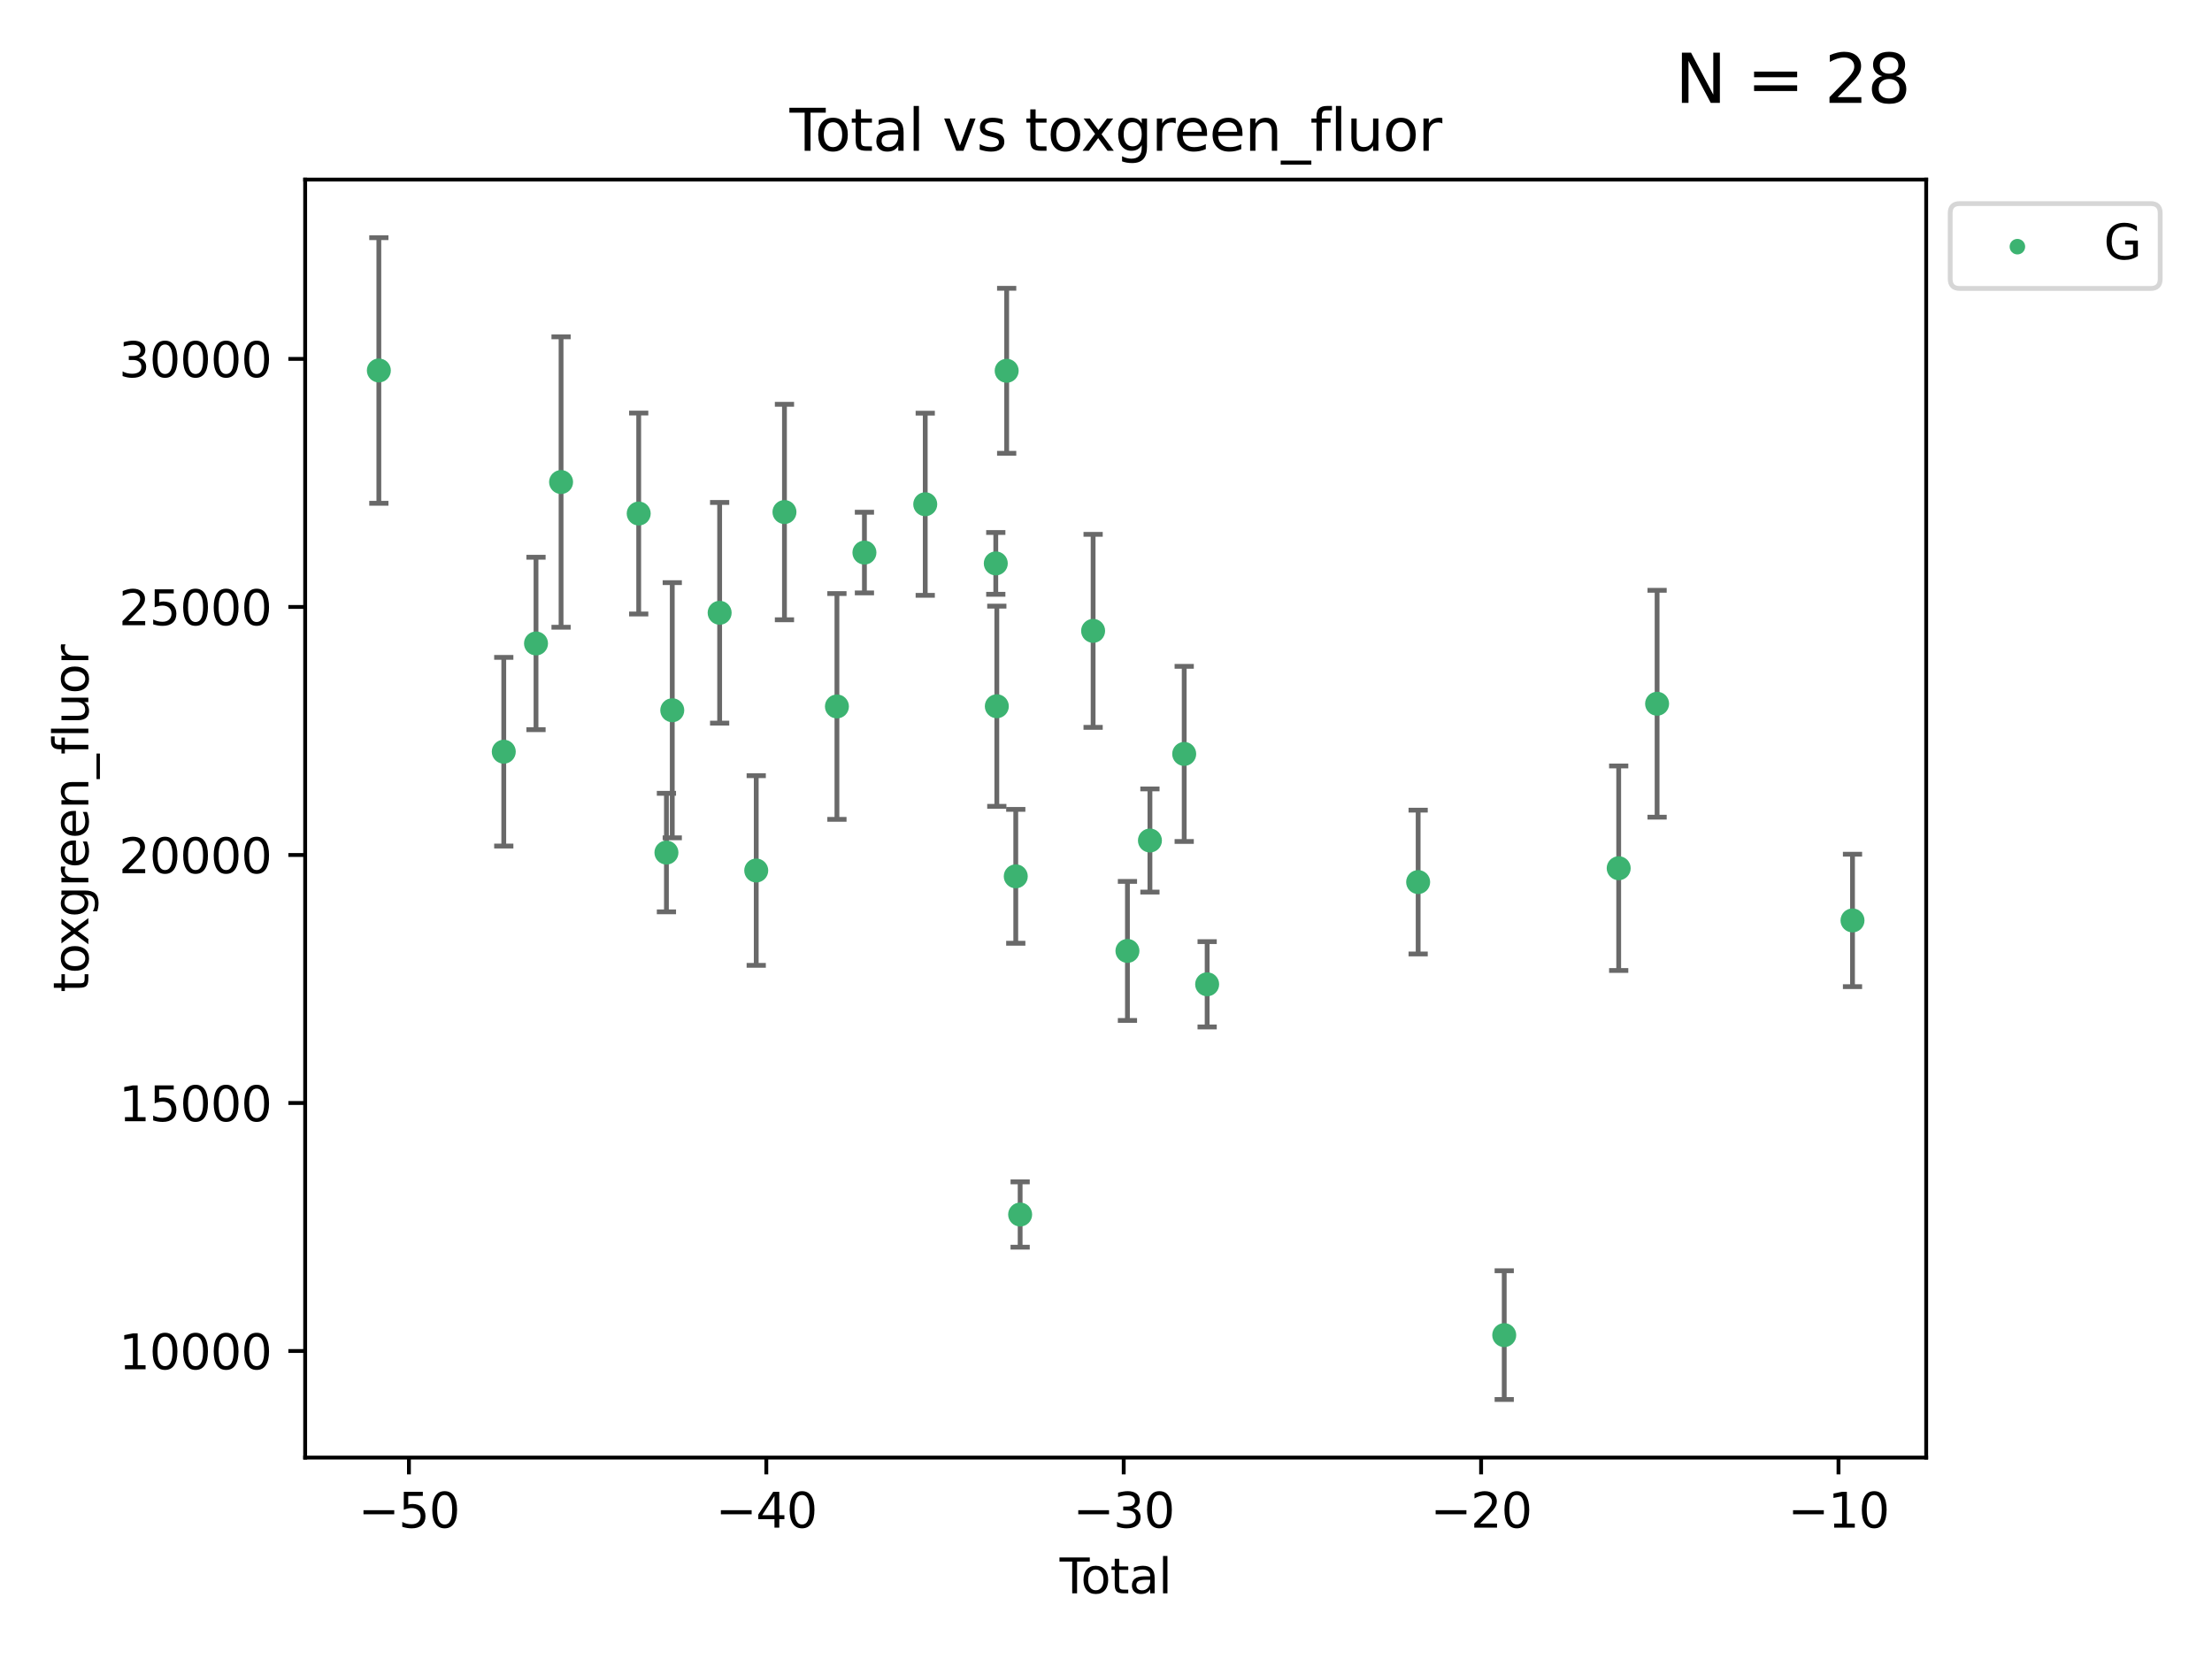 <?xml version="1.0" encoding="utf-8" standalone="no"?>
<!DOCTYPE svg PUBLIC "-//W3C//DTD SVG 1.1//EN"
  "http://www.w3.org/Graphics/SVG/1.1/DTD/svg11.dtd">
<svg xmlns:xlink="http://www.w3.org/1999/xlink" width="460.8pt" height="345.6pt" viewBox="0 0 460.8 345.6" xmlns="http://www.w3.org/2000/svg" version="1.1">
 <defs>
  <style type="text/css">*{stroke-linejoin: round; stroke-linecap: butt}</style>
 </defs>
 <g id="figure_1">
  <g id="patch_1">
   <path d="M 0 345.6 
L 460.8 345.6 
L 460.8 0 
L 0 0 
z
" style="fill: #ffffff"/>
  </g>
  <g id="axes_1">
   <g id="patch_2">
    <path d="M 63.571 303.64 
L 401.26 303.64 
L 401.26 37.411 
L 63.571 37.411 
z
" style="fill: #ffffff"/>
   </g>
   <g id="PathCollection_1">
    <defs>
     <path id="m4a7c8aea7e" d="M 0 1.118 
C 0.297 1.118 0.581 1 0.791 0.791 
C 1 0.581 1.118 0.297 1.118 0 
C 1.118 -0.297 1 -0.581 0.791 -0.791 
C 0.581 -1 0.297 -1.118 0 -1.118 
C -0.297 -1.118 -0.581 -1 -0.791 -0.791 
C -1 -0.581 -1.118 -0.297 -1.118 0 
C -1.118 0.297 -1 0.581 -0.791 0.791 
C -0.581 1 -0.297 1.118 0 1.118 
z
" style="stroke: #3cb371"/>
    </defs>
    <g clip-path="url(#pd6c899921c)">
     <use xlink:href="#m4a7c8aea7e" x="78.921" y="77.176" style="fill: #3cb371; stroke: #3cb371"/>
     <use xlink:href="#m4a7c8aea7e" x="104.945" y="156.593" style="fill: #3cb371; stroke: #3cb371"/>
     <use xlink:href="#m4a7c8aea7e" x="111.661" y="134.044" style="fill: #3cb371; stroke: #3cb371"/>
     <use xlink:href="#m4a7c8aea7e" x="116.882" y="100.417" style="fill: #3cb371; stroke: #3cb371"/>
     <use xlink:href="#m4a7c8aea7e" x="133.054" y="106.977" style="fill: #3cb371; stroke: #3cb371"/>
     <use xlink:href="#m4a7c8aea7e" x="138.83" y="177.608" style="fill: #3cb371; stroke: #3cb371"/>
     <use xlink:href="#m4a7c8aea7e" x="140.045" y="147.958" style="fill: #3cb371; stroke: #3cb371"/>
     <use xlink:href="#m4a7c8aea7e" x="149.915" y="127.654" style="fill: #3cb371; stroke: #3cb371"/>
     <use xlink:href="#m4a7c8aea7e" x="157.537" y="181.343" style="fill: #3cb371; stroke: #3cb371"/>
     <use xlink:href="#m4a7c8aea7e" x="163.418" y="106.666" style="fill: #3cb371; stroke: #3cb371"/>
     <use xlink:href="#m4a7c8aea7e" x="174.347" y="147.166" style="fill: #3cb371; stroke: #3cb371"/>
     <use xlink:href="#m4a7c8aea7e" x="180.076" y="115.113" style="fill: #3cb371; stroke: #3cb371"/>
     <use xlink:href="#m4a7c8aea7e" x="192.744" y="105.044" style="fill: #3cb371; stroke: #3cb371"/>
     <use xlink:href="#m4a7c8aea7e" x="207.44" y="117.368" style="fill: #3cb371; stroke: #3cb371"/>
     <use xlink:href="#m4a7c8aea7e" x="207.655" y="147.125" style="fill: #3cb371; stroke: #3cb371"/>
     <use xlink:href="#m4a7c8aea7e" x="209.708" y="77.24" style="fill: #3cb371; stroke: #3cb371"/>
     <use xlink:href="#m4a7c8aea7e" x="211.603" y="182.555" style="fill: #3cb371; stroke: #3cb371"/>
     <use xlink:href="#m4a7c8aea7e" x="212.514" y="253.005" style="fill: #3cb371; stroke: #3cb371"/>
     <use xlink:href="#m4a7c8aea7e" x="227.715" y="131.419" style="fill: #3cb371; stroke: #3cb371"/>
     <use xlink:href="#m4a7c8aea7e" x="234.867" y="198.094" style="fill: #3cb371; stroke: #3cb371"/>
     <use xlink:href="#m4a7c8aea7e" x="239.552" y="175.094" style="fill: #3cb371; stroke: #3cb371"/>
     <use xlink:href="#m4a7c8aea7e" x="246.69" y="157.056" style="fill: #3cb371; stroke: #3cb371"/>
     <use xlink:href="#m4a7c8aea7e" x="251.47" y="205.045" style="fill: #3cb371; stroke: #3cb371"/>
     <use xlink:href="#m4a7c8aea7e" x="295.426" y="183.751" style="fill: #3cb371; stroke: #3cb371"/>
     <use xlink:href="#m4a7c8aea7e" x="313.358" y="278.13" style="fill: #3cb371; stroke: #3cb371"/>
     <use xlink:href="#m4a7c8aea7e" x="337.204" y="180.868" style="fill: #3cb371; stroke: #3cb371"/>
     <use xlink:href="#m4a7c8aea7e" x="345.204" y="146.603" style="fill: #3cb371; stroke: #3cb371"/>
     <use xlink:href="#m4a7c8aea7e" x="385.911" y="191.742" style="fill: #3cb371; stroke: #3cb371"/>
    </g>
   </g>
   <g id="matplotlib.axis_1">
    <g id="xtick_1">
     <g id="line2d_1">
      <defs>
       <path id="mb057c103dd" d="M 0 0 
L 0 3.5 
" style="stroke: #000000; stroke-width: 0.8"/>
      </defs>
      <g>
       <use xlink:href="#mb057c103dd" x="85.187" y="303.64" style="stroke: #000000; stroke-width: 0.8"/>
      </g>
     </g>
     <g id="text_1">
      <!-- −50 -->
      <g transform="translate(74.634 318.238)scale(0.1 -0.1)">
       <defs>
        <path id="DejaVuSans-2212" d="M 678 2272 
L 4684 2272 
L 4684 1741 
L 678 1741 
L 678 2272 
z
" transform="scale(0.016)"/>
        <path id="DejaVuSans-35" d="M 691 4666 
L 3169 4666 
L 3169 4134 
L 1269 4134 
L 1269 2991 
Q 1406 3038 1543 3061 
Q 1681 3084 1819 3084 
Q 2600 3084 3056 2656 
Q 3513 2228 3513 1497 
Q 3513 744 3044 326 
Q 2575 -91 1722 -91 
Q 1428 -91 1123 -41 
Q 819 9 494 109 
L 494 744 
Q 775 591 1075 516 
Q 1375 441 1709 441 
Q 2250 441 2565 725 
Q 2881 1009 2881 1497 
Q 2881 1984 2565 2268 
Q 2250 2553 1709 2553 
Q 1456 2553 1204 2497 
Q 953 2441 691 2322 
L 691 4666 
z
" transform="scale(0.016)"/>
        <path id="DejaVuSans-30" d="M 2034 4250 
Q 1547 4250 1301 3770 
Q 1056 3291 1056 2328 
Q 1056 1369 1301 889 
Q 1547 409 2034 409 
Q 2525 409 2770 889 
Q 3016 1369 3016 2328 
Q 3016 3291 2770 3770 
Q 2525 4250 2034 4250 
z
M 2034 4750 
Q 2819 4750 3233 4129 
Q 3647 3509 3647 2328 
Q 3647 1150 3233 529 
Q 2819 -91 2034 -91 
Q 1250 -91 836 529 
Q 422 1150 422 2328 
Q 422 3509 836 4129 
Q 1250 4750 2034 4750 
z
" transform="scale(0.016)"/>
       </defs>
       <use xlink:href="#DejaVuSans-2212"/>
       <use xlink:href="#DejaVuSans-35" x="83.789"/>
       <use xlink:href="#DejaVuSans-30" x="147.412"/>
      </g>
     </g>
    </g>
    <g id="xtick_2">
     <g id="line2d_2">
      <g>
       <use xlink:href="#mb057c103dd" x="159.638" y="303.64" style="stroke: #000000; stroke-width: 0.8"/>
      </g>
     </g>
     <g id="text_2">
      <!-- −40 -->
      <g transform="translate(149.086 318.238)scale(0.1 -0.1)">
       <defs>
        <path id="DejaVuSans-34" d="M 2419 4116 
L 825 1625 
L 2419 1625 
L 2419 4116 
z
M 2253 4666 
L 3047 4666 
L 3047 1625 
L 3713 1625 
L 3713 1100 
L 3047 1100 
L 3047 0 
L 2419 0 
L 2419 1100 
L 313 1100 
L 313 1709 
L 2253 4666 
z
" transform="scale(0.016)"/>
       </defs>
       <use xlink:href="#DejaVuSans-2212"/>
       <use xlink:href="#DejaVuSans-34" x="83.789"/>
       <use xlink:href="#DejaVuSans-30" x="147.412"/>
      </g>
     </g>
    </g>
    <g id="xtick_3">
     <g id="line2d_3">
      <g>
       <use xlink:href="#mb057c103dd" x="234.089" y="303.64" style="stroke: #000000; stroke-width: 0.8"/>
      </g>
     </g>
     <g id="text_3">
      <!-- −30 -->
      <g transform="translate(223.537 318.238)scale(0.1 -0.1)">
       <defs>
        <path id="DejaVuSans-33" d="M 2597 2516 
Q 3050 2419 3304 2112 
Q 3559 1806 3559 1356 
Q 3559 666 3084 287 
Q 2609 -91 1734 -91 
Q 1441 -91 1130 -33 
Q 819 25 488 141 
L 488 750 
Q 750 597 1062 519 
Q 1375 441 1716 441 
Q 2309 441 2620 675 
Q 2931 909 2931 1356 
Q 2931 1769 2642 2001 
Q 2353 2234 1838 2234 
L 1294 2234 
L 1294 2753 
L 1863 2753 
Q 2328 2753 2575 2939 
Q 2822 3125 2822 3475 
Q 2822 3834 2567 4026 
Q 2313 4219 1838 4219 
Q 1578 4219 1281 4162 
Q 984 4106 628 3988 
L 628 4550 
Q 988 4650 1302 4700 
Q 1616 4750 1894 4750 
Q 2613 4750 3031 4423 
Q 3450 4097 3450 3541 
Q 3450 3153 3228 2886 
Q 3006 2619 2597 2516 
z
" transform="scale(0.016)"/>
       </defs>
       <use xlink:href="#DejaVuSans-2212"/>
       <use xlink:href="#DejaVuSans-33" x="83.789"/>
       <use xlink:href="#DejaVuSans-30" x="147.412"/>
      </g>
     </g>
    </g>
    <g id="xtick_4">
     <g id="line2d_4">
      <g>
       <use xlink:href="#mb057c103dd" x="308.541" y="303.64" style="stroke: #000000; stroke-width: 0.8"/>
      </g>
     </g>
     <g id="text_4">
      <!-- −20 -->
      <g transform="translate(297.988 318.238)scale(0.1 -0.1)">
       <defs>
        <path id="DejaVuSans-32" d="M 1228 531 
L 3431 531 
L 3431 0 
L 469 0 
L 469 531 
Q 828 903 1448 1529 
Q 2069 2156 2228 2338 
Q 2531 2678 2651 2914 
Q 2772 3150 2772 3378 
Q 2772 3750 2511 3984 
Q 2250 4219 1831 4219 
Q 1534 4219 1204 4116 
Q 875 4013 500 3803 
L 500 4441 
Q 881 4594 1212 4672 
Q 1544 4750 1819 4750 
Q 2544 4750 2975 4387 
Q 3406 4025 3406 3419 
Q 3406 3131 3298 2873 
Q 3191 2616 2906 2266 
Q 2828 2175 2409 1742 
Q 1991 1309 1228 531 
z
" transform="scale(0.016)"/>
       </defs>
       <use xlink:href="#DejaVuSans-2212"/>
       <use xlink:href="#DejaVuSans-32" x="83.789"/>
       <use xlink:href="#DejaVuSans-30" x="147.412"/>
      </g>
     </g>
    </g>
    <g id="xtick_5">
     <g id="line2d_5">
      <g>
       <use xlink:href="#mb057c103dd" x="382.992" y="303.64" style="stroke: #000000; stroke-width: 0.8"/>
      </g>
     </g>
     <g id="text_5">
      <!-- −10 -->
      <g transform="translate(372.44 318.238)scale(0.1 -0.1)">
       <defs>
        <path id="DejaVuSans-31" d="M 794 531 
L 1825 531 
L 1825 4091 
L 703 3866 
L 703 4441 
L 1819 4666 
L 2450 4666 
L 2450 531 
L 3481 531 
L 3481 0 
L 794 0 
L 794 531 
z
" transform="scale(0.016)"/>
       </defs>
       <use xlink:href="#DejaVuSans-2212"/>
       <use xlink:href="#DejaVuSans-31" x="83.789"/>
       <use xlink:href="#DejaVuSans-30" x="147.412"/>
      </g>
     </g>
    </g>
    <g id="text_6">
     <!-- Total -->
     <g transform="translate(220.739 331.917)scale(0.1 -0.1)">
      <defs>
       <path id="DejaVuSans-54" d="M -19 4666 
L 3928 4666 
L 3928 4134 
L 2272 4134 
L 2272 0 
L 1638 0 
L 1638 4134 
L -19 4134 
L -19 4666 
z
" transform="scale(0.016)"/>
       <path id="DejaVuSans-6f" d="M 1959 3097 
Q 1497 3097 1228 2736 
Q 959 2375 959 1747 
Q 959 1119 1226 758 
Q 1494 397 1959 397 
Q 2419 397 2687 759 
Q 2956 1122 2956 1747 
Q 2956 2369 2687 2733 
Q 2419 3097 1959 3097 
z
M 1959 3584 
Q 2709 3584 3137 3096 
Q 3566 2609 3566 1747 
Q 3566 888 3137 398 
Q 2709 -91 1959 -91 
Q 1206 -91 779 398 
Q 353 888 353 1747 
Q 353 2609 779 3096 
Q 1206 3584 1959 3584 
z
" transform="scale(0.016)"/>
       <path id="DejaVuSans-74" d="M 1172 4494 
L 1172 3500 
L 2356 3500 
L 2356 3053 
L 1172 3053 
L 1172 1153 
Q 1172 725 1289 603 
Q 1406 481 1766 481 
L 2356 481 
L 2356 0 
L 1766 0 
Q 1100 0 847 248 
Q 594 497 594 1153 
L 594 3053 
L 172 3053 
L 172 3500 
L 594 3500 
L 594 4494 
L 1172 4494 
z
" transform="scale(0.016)"/>
       <path id="DejaVuSans-61" d="M 2194 1759 
Q 1497 1759 1228 1600 
Q 959 1441 959 1056 
Q 959 750 1161 570 
Q 1363 391 1709 391 
Q 2188 391 2477 730 
Q 2766 1069 2766 1631 
L 2766 1759 
L 2194 1759 
z
M 3341 1997 
L 3341 0 
L 2766 0 
L 2766 531 
Q 2569 213 2275 61 
Q 1981 -91 1556 -91 
Q 1019 -91 701 211 
Q 384 513 384 1019 
Q 384 1609 779 1909 
Q 1175 2209 1959 2209 
L 2766 2209 
L 2766 2266 
Q 2766 2663 2505 2880 
Q 2244 3097 1772 3097 
Q 1472 3097 1187 3025 
Q 903 2953 641 2809 
L 641 3341 
Q 956 3463 1253 3523 
Q 1550 3584 1831 3584 
Q 2591 3584 2966 3190 
Q 3341 2797 3341 1997 
z
" transform="scale(0.016)"/>
       <path id="DejaVuSans-6c" d="M 603 4863 
L 1178 4863 
L 1178 0 
L 603 0 
L 603 4863 
z
" transform="scale(0.016)"/>
      </defs>
      <use xlink:href="#DejaVuSans-54"/>
      <use xlink:href="#DejaVuSans-6f" x="44.084"/>
      <use xlink:href="#DejaVuSans-74" x="105.266"/>
      <use xlink:href="#DejaVuSans-61" x="144.475"/>
      <use xlink:href="#DejaVuSans-6c" x="205.754"/>
     </g>
    </g>
   </g>
   <g id="matplotlib.axis_2">
    <g id="ytick_1">
     <g id="line2d_6">
      <defs>
       <path id="m414b212eb2" d="M 0 0 
L -3.5 0 
" style="stroke: #000000; stroke-width: 0.8"/>
      </defs>
      <g>
       <use xlink:href="#m414b212eb2" x="63.571" y="281.442" style="stroke: #000000; stroke-width: 0.8"/>
      </g>
     </g>
     <g id="text_7">
      <!-- 10000 -->
      <g transform="translate(24.759 285.241)scale(0.1 -0.1)">
       <use xlink:href="#DejaVuSans-31"/>
       <use xlink:href="#DejaVuSans-30" x="63.623"/>
       <use xlink:href="#DejaVuSans-30" x="127.246"/>
       <use xlink:href="#DejaVuSans-30" x="190.869"/>
       <use xlink:href="#DejaVuSans-30" x="254.492"/>
      </g>
     </g>
    </g>
    <g id="ytick_2">
     <g id="line2d_7">
      <g>
       <use xlink:href="#m414b212eb2" x="63.571" y="229.773" style="stroke: #000000; stroke-width: 0.8"/>
      </g>
     </g>
     <g id="text_8">
      <!-- 15000 -->
      <g transform="translate(24.759 233.573)scale(0.1 -0.1)">
       <use xlink:href="#DejaVuSans-31"/>
       <use xlink:href="#DejaVuSans-35" x="63.623"/>
       <use xlink:href="#DejaVuSans-30" x="127.246"/>
       <use xlink:href="#DejaVuSans-30" x="190.869"/>
       <use xlink:href="#DejaVuSans-30" x="254.492"/>
      </g>
     </g>
    </g>
    <g id="ytick_3">
     <g id="line2d_8">
      <g>
       <use xlink:href="#m414b212eb2" x="63.571" y="178.105" style="stroke: #000000; stroke-width: 0.8"/>
      </g>
     </g>
     <g id="text_9">
      <!-- 20000 -->
      <g transform="translate(24.759 181.904)scale(0.1 -0.1)">
       <use xlink:href="#DejaVuSans-32"/>
       <use xlink:href="#DejaVuSans-30" x="63.623"/>
       <use xlink:href="#DejaVuSans-30" x="127.246"/>
       <use xlink:href="#DejaVuSans-30" x="190.869"/>
       <use xlink:href="#DejaVuSans-30" x="254.492"/>
      </g>
     </g>
    </g>
    <g id="ytick_4">
     <g id="line2d_9">
      <g>
       <use xlink:href="#m414b212eb2" x="63.571" y="126.436" style="stroke: #000000; stroke-width: 0.8"/>
      </g>
     </g>
     <g id="text_10">
      <!-- 25000 -->
      <g transform="translate(24.759 130.235)scale(0.1 -0.1)">
       <use xlink:href="#DejaVuSans-32"/>
       <use xlink:href="#DejaVuSans-35" x="63.623"/>
       <use xlink:href="#DejaVuSans-30" x="127.246"/>
       <use xlink:href="#DejaVuSans-30" x="190.869"/>
       <use xlink:href="#DejaVuSans-30" x="254.492"/>
      </g>
     </g>
    </g>
    <g id="ytick_5">
     <g id="line2d_10">
      <g>
       <use xlink:href="#m414b212eb2" x="63.571" y="74.767" style="stroke: #000000; stroke-width: 0.8"/>
      </g>
     </g>
     <g id="text_11">
      <!-- 30000 -->
      <g transform="translate(24.759 78.566)scale(0.1 -0.1)">
       <use xlink:href="#DejaVuSans-33"/>
       <use xlink:href="#DejaVuSans-30" x="63.623"/>
       <use xlink:href="#DejaVuSans-30" x="127.246"/>
       <use xlink:href="#DejaVuSans-30" x="190.869"/>
       <use xlink:href="#DejaVuSans-30" x="254.492"/>
      </g>
     </g>
    </g>
    <g id="text_12">
     <!-- toxgreen_fluor -->
     <g transform="translate(18.401 206.72)rotate(-90)scale(0.1 -0.1)">
      <defs>
       <path id="DejaVuSans-78" d="M 3513 3500 
L 2247 1797 
L 3578 0 
L 2900 0 
L 1881 1375 
L 863 0 
L 184 0 
L 1544 1831 
L 300 3500 
L 978 3500 
L 1906 2253 
L 2834 3500 
L 3513 3500 
z
" transform="scale(0.016)"/>
       <path id="DejaVuSans-67" d="M 2906 1791 
Q 2906 2416 2648 2759 
Q 2391 3103 1925 3103 
Q 1463 3103 1205 2759 
Q 947 2416 947 1791 
Q 947 1169 1205 825 
Q 1463 481 1925 481 
Q 2391 481 2648 825 
Q 2906 1169 2906 1791 
z
M 3481 434 
Q 3481 -459 3084 -895 
Q 2688 -1331 1869 -1331 
Q 1566 -1331 1297 -1286 
Q 1028 -1241 775 -1147 
L 775 -588 
Q 1028 -725 1275 -790 
Q 1522 -856 1778 -856 
Q 2344 -856 2625 -561 
Q 2906 -266 2906 331 
L 2906 616 
Q 2728 306 2450 153 
Q 2172 0 1784 0 
Q 1141 0 747 490 
Q 353 981 353 1791 
Q 353 2603 747 3093 
Q 1141 3584 1784 3584 
Q 2172 3584 2450 3431 
Q 2728 3278 2906 2969 
L 2906 3500 
L 3481 3500 
L 3481 434 
z
" transform="scale(0.016)"/>
       <path id="DejaVuSans-72" d="M 2631 2963 
Q 2534 3019 2420 3045 
Q 2306 3072 2169 3072 
Q 1681 3072 1420 2755 
Q 1159 2438 1159 1844 
L 1159 0 
L 581 0 
L 581 3500 
L 1159 3500 
L 1159 2956 
Q 1341 3275 1631 3429 
Q 1922 3584 2338 3584 
Q 2397 3584 2469 3576 
Q 2541 3569 2628 3553 
L 2631 2963 
z
" transform="scale(0.016)"/>
       <path id="DejaVuSans-65" d="M 3597 1894 
L 3597 1613 
L 953 1613 
Q 991 1019 1311 708 
Q 1631 397 2203 397 
Q 2534 397 2845 478 
Q 3156 559 3463 722 
L 3463 178 
Q 3153 47 2828 -22 
Q 2503 -91 2169 -91 
Q 1331 -91 842 396 
Q 353 884 353 1716 
Q 353 2575 817 3079 
Q 1281 3584 2069 3584 
Q 2775 3584 3186 3129 
Q 3597 2675 3597 1894 
z
M 3022 2063 
Q 3016 2534 2758 2815 
Q 2500 3097 2075 3097 
Q 1594 3097 1305 2825 
Q 1016 2553 972 2059 
L 3022 2063 
z
" transform="scale(0.016)"/>
       <path id="DejaVuSans-6e" d="M 3513 2113 
L 3513 0 
L 2938 0 
L 2938 2094 
Q 2938 2591 2744 2837 
Q 2550 3084 2163 3084 
Q 1697 3084 1428 2787 
Q 1159 2491 1159 1978 
L 1159 0 
L 581 0 
L 581 3500 
L 1159 3500 
L 1159 2956 
Q 1366 3272 1645 3428 
Q 1925 3584 2291 3584 
Q 2894 3584 3203 3211 
Q 3513 2838 3513 2113 
z
" transform="scale(0.016)"/>
       <path id="DejaVuSans-5f" d="M 3263 -1063 
L 3263 -1509 
L -63 -1509 
L -63 -1063 
L 3263 -1063 
z
" transform="scale(0.016)"/>
       <path id="DejaVuSans-66" d="M 2375 4863 
L 2375 4384 
L 1825 4384 
Q 1516 4384 1395 4259 
Q 1275 4134 1275 3809 
L 1275 3500 
L 2222 3500 
L 2222 3053 
L 1275 3053 
L 1275 0 
L 697 0 
L 697 3053 
L 147 3053 
L 147 3500 
L 697 3500 
L 697 3744 
Q 697 4328 969 4595 
Q 1241 4863 1831 4863 
L 2375 4863 
z
" transform="scale(0.016)"/>
       <path id="DejaVuSans-75" d="M 544 1381 
L 544 3500 
L 1119 3500 
L 1119 1403 
Q 1119 906 1312 657 
Q 1506 409 1894 409 
Q 2359 409 2629 706 
Q 2900 1003 2900 1516 
L 2900 3500 
L 3475 3500 
L 3475 0 
L 2900 0 
L 2900 538 
Q 2691 219 2414 64 
Q 2138 -91 1772 -91 
Q 1169 -91 856 284 
Q 544 659 544 1381 
z
M 1991 3584 
L 1991 3584 
z
" transform="scale(0.016)"/>
      </defs>
      <use xlink:href="#DejaVuSans-74"/>
      <use xlink:href="#DejaVuSans-6f" x="39.209"/>
      <use xlink:href="#DejaVuSans-78" x="97.266"/>
      <use xlink:href="#DejaVuSans-67" x="156.445"/>
      <use xlink:href="#DejaVuSans-72" x="219.922"/>
      <use xlink:href="#DejaVuSans-65" x="258.785"/>
      <use xlink:href="#DejaVuSans-65" x="320.309"/>
      <use xlink:href="#DejaVuSans-6e" x="381.832"/>
      <use xlink:href="#DejaVuSans-5f" x="445.211"/>
      <use xlink:href="#DejaVuSans-66" x="495.211"/>
      <use xlink:href="#DejaVuSans-6c" x="530.416"/>
      <use xlink:href="#DejaVuSans-75" x="558.199"/>
      <use xlink:href="#DejaVuSans-6f" x="621.578"/>
      <use xlink:href="#DejaVuSans-72" x="682.76"/>
     </g>
    </g>
   </g>
   <g id="LineCollection_1">
    <path d="M 78.921 104.84 
L 78.921 49.513 
" clip-path="url(#pd6c899921c)" style="fill: none; stroke: #696969"/>
    <path d="M 104.945 176.245 
L 104.945 136.941 
" clip-path="url(#pd6c899921c)" style="fill: none; stroke: #696969"/>
    <path d="M 111.661 152.004 
L 111.661 116.084 
" clip-path="url(#pd6c899921c)" style="fill: none; stroke: #696969"/>
    <path d="M 116.882 130.664 
L 116.882 70.17 
" clip-path="url(#pd6c899921c)" style="fill: none; stroke: #696969"/>
    <path d="M 133.054 127.905 
L 133.054 86.049 
" clip-path="url(#pd6c899921c)" style="fill: none; stroke: #696969"/>
    <path d="M 138.83 189.954 
L 138.83 165.261 
" clip-path="url(#pd6c899921c)" style="fill: none; stroke: #696969"/>
    <path d="M 140.045 174.537 
L 140.045 121.378 
" clip-path="url(#pd6c899921c)" style="fill: none; stroke: #696969"/>
    <path d="M 149.915 150.639 
L 149.915 104.669 
" clip-path="url(#pd6c899921c)" style="fill: none; stroke: #696969"/>
    <path d="M 157.537 201.097 
L 157.537 161.589 
" clip-path="url(#pd6c899921c)" style="fill: none; stroke: #696969"/>
    <path d="M 163.418 129.111 
L 163.418 84.222 
" clip-path="url(#pd6c899921c)" style="fill: none; stroke: #696969"/>
    <path d="M 174.347 170.688 
L 174.347 123.644 
" clip-path="url(#pd6c899921c)" style="fill: none; stroke: #696969"/>
    <path d="M 180.076 123.517 
L 180.076 106.708 
" clip-path="url(#pd6c899921c)" style="fill: none; stroke: #696969"/>
    <path d="M 192.744 124.016 
L 192.744 86.071 
" clip-path="url(#pd6c899921c)" style="fill: none; stroke: #696969"/>
    <path d="M 207.44 123.803 
L 207.44 110.934 
" clip-path="url(#pd6c899921c)" style="fill: none; stroke: #696969"/>
    <path d="M 207.655 167.978 
L 207.655 126.272 
" clip-path="url(#pd6c899921c)" style="fill: none; stroke: #696969"/>
    <path d="M 209.708 94.425 
L 209.708 60.054 
" clip-path="url(#pd6c899921c)" style="fill: none; stroke: #696969"/>
    <path d="M 211.603 196.499 
L 211.603 168.611 
" clip-path="url(#pd6c899921c)" style="fill: none; stroke: #696969"/>
    <path d="M 212.514 259.808 
L 212.514 246.201 
" clip-path="url(#pd6c899921c)" style="fill: none; stroke: #696969"/>
    <path d="M 227.715 151.524 
L 227.715 111.315 
" clip-path="url(#pd6c899921c)" style="fill: none; stroke: #696969"/>
    <path d="M 234.867 212.576 
L 234.867 183.612 
" clip-path="url(#pd6c899921c)" style="fill: none; stroke: #696969"/>
    <path d="M 239.552 185.841 
L 239.552 164.348 
" clip-path="url(#pd6c899921c)" style="fill: none; stroke: #696969"/>
    <path d="M 246.69 175.297 
L 246.69 138.815 
" clip-path="url(#pd6c899921c)" style="fill: none; stroke: #696969"/>
    <path d="M 251.47 213.934 
L 251.47 196.156 
" clip-path="url(#pd6c899921c)" style="fill: none; stroke: #696969"/>
    <path d="M 295.426 198.73 
L 295.426 168.772 
" clip-path="url(#pd6c899921c)" style="fill: none; stroke: #696969"/>
    <path d="M 313.358 291.539 
L 313.358 264.72 
" clip-path="url(#pd6c899921c)" style="fill: none; stroke: #696969"/>
    <path d="M 337.204 202.171 
L 337.204 159.566 
" clip-path="url(#pd6c899921c)" style="fill: none; stroke: #696969"/>
    <path d="M 345.204 170.231 
L 345.204 122.975 
" clip-path="url(#pd6c899921c)" style="fill: none; stroke: #696969"/>
    <path d="M 385.911 205.532 
L 385.911 177.951 
" clip-path="url(#pd6c899921c)" style="fill: none; stroke: #696969"/>
   </g>
   <g id="line2d_11">
    <defs>
     <path id="m0ca16fd1c4" d="M 2 0 
L -2 -0 
" style="stroke: #696969"/>
    </defs>
    <g clip-path="url(#pd6c899921c)">
     <use xlink:href="#m0ca16fd1c4" x="78.921" y="104.84" style="fill: #696969; stroke: #696969"/>
     <use xlink:href="#m0ca16fd1c4" x="104.945" y="176.245" style="fill: #696969; stroke: #696969"/>
     <use xlink:href="#m0ca16fd1c4" x="111.661" y="152.004" style="fill: #696969; stroke: #696969"/>
     <use xlink:href="#m0ca16fd1c4" x="116.882" y="130.664" style="fill: #696969; stroke: #696969"/>
     <use xlink:href="#m0ca16fd1c4" x="133.054" y="127.905" style="fill: #696969; stroke: #696969"/>
     <use xlink:href="#m0ca16fd1c4" x="138.83" y="189.954" style="fill: #696969; stroke: #696969"/>
     <use xlink:href="#m0ca16fd1c4" x="140.045" y="174.537" style="fill: #696969; stroke: #696969"/>
     <use xlink:href="#m0ca16fd1c4" x="149.915" y="150.639" style="fill: #696969; stroke: #696969"/>
     <use xlink:href="#m0ca16fd1c4" x="157.537" y="201.097" style="fill: #696969; stroke: #696969"/>
     <use xlink:href="#m0ca16fd1c4" x="163.418" y="129.111" style="fill: #696969; stroke: #696969"/>
     <use xlink:href="#m0ca16fd1c4" x="174.347" y="170.688" style="fill: #696969; stroke: #696969"/>
     <use xlink:href="#m0ca16fd1c4" x="180.076" y="123.517" style="fill: #696969; stroke: #696969"/>
     <use xlink:href="#m0ca16fd1c4" x="192.744" y="124.016" style="fill: #696969; stroke: #696969"/>
     <use xlink:href="#m0ca16fd1c4" x="207.44" y="123.803" style="fill: #696969; stroke: #696969"/>
     <use xlink:href="#m0ca16fd1c4" x="207.655" y="167.978" style="fill: #696969; stroke: #696969"/>
     <use xlink:href="#m0ca16fd1c4" x="209.708" y="94.425" style="fill: #696969; stroke: #696969"/>
     <use xlink:href="#m0ca16fd1c4" x="211.603" y="196.499" style="fill: #696969; stroke: #696969"/>
     <use xlink:href="#m0ca16fd1c4" x="212.514" y="259.808" style="fill: #696969; stroke: #696969"/>
     <use xlink:href="#m0ca16fd1c4" x="227.715" y="151.524" style="fill: #696969; stroke: #696969"/>
     <use xlink:href="#m0ca16fd1c4" x="234.867" y="212.576" style="fill: #696969; stroke: #696969"/>
     <use xlink:href="#m0ca16fd1c4" x="239.552" y="185.841" style="fill: #696969; stroke: #696969"/>
     <use xlink:href="#m0ca16fd1c4" x="246.69" y="175.297" style="fill: #696969; stroke: #696969"/>
     <use xlink:href="#m0ca16fd1c4" x="251.47" y="213.934" style="fill: #696969; stroke: #696969"/>
     <use xlink:href="#m0ca16fd1c4" x="295.426" y="198.73" style="fill: #696969; stroke: #696969"/>
     <use xlink:href="#m0ca16fd1c4" x="313.358" y="291.539" style="fill: #696969; stroke: #696969"/>
     <use xlink:href="#m0ca16fd1c4" x="337.204" y="202.171" style="fill: #696969; stroke: #696969"/>
     <use xlink:href="#m0ca16fd1c4" x="345.204" y="170.231" style="fill: #696969; stroke: #696969"/>
     <use xlink:href="#m0ca16fd1c4" x="385.911" y="205.532" style="fill: #696969; stroke: #696969"/>
    </g>
   </g>
   <g id="line2d_12">
    <g clip-path="url(#pd6c899921c)">
     <use xlink:href="#m0ca16fd1c4" x="78.921" y="49.513" style="fill: #696969; stroke: #696969"/>
     <use xlink:href="#m0ca16fd1c4" x="104.945" y="136.941" style="fill: #696969; stroke: #696969"/>
     <use xlink:href="#m0ca16fd1c4" x="111.661" y="116.084" style="fill: #696969; stroke: #696969"/>
     <use xlink:href="#m0ca16fd1c4" x="116.882" y="70.17" style="fill: #696969; stroke: #696969"/>
     <use xlink:href="#m0ca16fd1c4" x="133.054" y="86.049" style="fill: #696969; stroke: #696969"/>
     <use xlink:href="#m0ca16fd1c4" x="138.83" y="165.261" style="fill: #696969; stroke: #696969"/>
     <use xlink:href="#m0ca16fd1c4" x="140.045" y="121.378" style="fill: #696969; stroke: #696969"/>
     <use xlink:href="#m0ca16fd1c4" x="149.915" y="104.669" style="fill: #696969; stroke: #696969"/>
     <use xlink:href="#m0ca16fd1c4" x="157.537" y="161.589" style="fill: #696969; stroke: #696969"/>
     <use xlink:href="#m0ca16fd1c4" x="163.418" y="84.222" style="fill: #696969; stroke: #696969"/>
     <use xlink:href="#m0ca16fd1c4" x="174.347" y="123.644" style="fill: #696969; stroke: #696969"/>
     <use xlink:href="#m0ca16fd1c4" x="180.076" y="106.708" style="fill: #696969; stroke: #696969"/>
     <use xlink:href="#m0ca16fd1c4" x="192.744" y="86.071" style="fill: #696969; stroke: #696969"/>
     <use xlink:href="#m0ca16fd1c4" x="207.44" y="110.934" style="fill: #696969; stroke: #696969"/>
     <use xlink:href="#m0ca16fd1c4" x="207.655" y="126.272" style="fill: #696969; stroke: #696969"/>
     <use xlink:href="#m0ca16fd1c4" x="209.708" y="60.054" style="fill: #696969; stroke: #696969"/>
     <use xlink:href="#m0ca16fd1c4" x="211.603" y="168.611" style="fill: #696969; stroke: #696969"/>
     <use xlink:href="#m0ca16fd1c4" x="212.514" y="246.201" style="fill: #696969; stroke: #696969"/>
     <use xlink:href="#m0ca16fd1c4" x="227.715" y="111.315" style="fill: #696969; stroke: #696969"/>
     <use xlink:href="#m0ca16fd1c4" x="234.867" y="183.612" style="fill: #696969; stroke: #696969"/>
     <use xlink:href="#m0ca16fd1c4" x="239.552" y="164.348" style="fill: #696969; stroke: #696969"/>
     <use xlink:href="#m0ca16fd1c4" x="246.69" y="138.815" style="fill: #696969; stroke: #696969"/>
     <use xlink:href="#m0ca16fd1c4" x="251.47" y="196.156" style="fill: #696969; stroke: #696969"/>
     <use xlink:href="#m0ca16fd1c4" x="295.426" y="168.772" style="fill: #696969; stroke: #696969"/>
     <use xlink:href="#m0ca16fd1c4" x="313.358" y="264.72" style="fill: #696969; stroke: #696969"/>
     <use xlink:href="#m0ca16fd1c4" x="337.204" y="159.566" style="fill: #696969; stroke: #696969"/>
     <use xlink:href="#m0ca16fd1c4" x="345.204" y="122.975" style="fill: #696969; stroke: #696969"/>
     <use xlink:href="#m0ca16fd1c4" x="385.911" y="177.951" style="fill: #696969; stroke: #696969"/>
    </g>
   </g>
   <g id="line2d_13">
    <defs>
     <path id="mcd19f2291b" d="M 0 2 
C 0.53 2 1.039 1.789 1.414 1.414 
C 1.789 1.039 2 0.53 2 0 
C 2 -0.53 1.789 -1.039 1.414 -1.414 
C 1.039 -1.789 0.53 -2 0 -2 
C -0.53 -2 -1.039 -1.789 -1.414 -1.414 
C -1.789 -1.039 -2 -0.53 -2 0 
C -2 0.53 -1.789 1.039 -1.414 1.414 
C -1.039 1.789 -0.53 2 0 2 
z
" style="stroke: #3cb371"/>
    </defs>
    <g clip-path="url(#pd6c899921c)">
     <use xlink:href="#mcd19f2291b" x="78.921" y="77.176" style="fill: #3cb371; stroke: #3cb371"/>
     <use xlink:href="#mcd19f2291b" x="104.945" y="156.593" style="fill: #3cb371; stroke: #3cb371"/>
     <use xlink:href="#mcd19f2291b" x="111.661" y="134.044" style="fill: #3cb371; stroke: #3cb371"/>
     <use xlink:href="#mcd19f2291b" x="116.882" y="100.417" style="fill: #3cb371; stroke: #3cb371"/>
     <use xlink:href="#mcd19f2291b" x="133.054" y="106.977" style="fill: #3cb371; stroke: #3cb371"/>
     <use xlink:href="#mcd19f2291b" x="138.83" y="177.608" style="fill: #3cb371; stroke: #3cb371"/>
     <use xlink:href="#mcd19f2291b" x="140.045" y="147.958" style="fill: #3cb371; stroke: #3cb371"/>
     <use xlink:href="#mcd19f2291b" x="149.915" y="127.654" style="fill: #3cb371; stroke: #3cb371"/>
     <use xlink:href="#mcd19f2291b" x="157.537" y="181.343" style="fill: #3cb371; stroke: #3cb371"/>
     <use xlink:href="#mcd19f2291b" x="163.418" y="106.666" style="fill: #3cb371; stroke: #3cb371"/>
     <use xlink:href="#mcd19f2291b" x="174.347" y="147.166" style="fill: #3cb371; stroke: #3cb371"/>
     <use xlink:href="#mcd19f2291b" x="180.076" y="115.113" style="fill: #3cb371; stroke: #3cb371"/>
     <use xlink:href="#mcd19f2291b" x="192.744" y="105.044" style="fill: #3cb371; stroke: #3cb371"/>
     <use xlink:href="#mcd19f2291b" x="207.44" y="117.368" style="fill: #3cb371; stroke: #3cb371"/>
     <use xlink:href="#mcd19f2291b" x="207.655" y="147.125" style="fill: #3cb371; stroke: #3cb371"/>
     <use xlink:href="#mcd19f2291b" x="209.708" y="77.24" style="fill: #3cb371; stroke: #3cb371"/>
     <use xlink:href="#mcd19f2291b" x="211.603" y="182.555" style="fill: #3cb371; stroke: #3cb371"/>
     <use xlink:href="#mcd19f2291b" x="212.514" y="253.005" style="fill: #3cb371; stroke: #3cb371"/>
     <use xlink:href="#mcd19f2291b" x="227.715" y="131.419" style="fill: #3cb371; stroke: #3cb371"/>
     <use xlink:href="#mcd19f2291b" x="234.867" y="198.094" style="fill: #3cb371; stroke: #3cb371"/>
     <use xlink:href="#mcd19f2291b" x="239.552" y="175.094" style="fill: #3cb371; stroke: #3cb371"/>
     <use xlink:href="#mcd19f2291b" x="246.69" y="157.056" style="fill: #3cb371; stroke: #3cb371"/>
     <use xlink:href="#mcd19f2291b" x="251.47" y="205.045" style="fill: #3cb371; stroke: #3cb371"/>
     <use xlink:href="#mcd19f2291b" x="295.426" y="183.751" style="fill: #3cb371; stroke: #3cb371"/>
     <use xlink:href="#mcd19f2291b" x="313.358" y="278.13" style="fill: #3cb371; stroke: #3cb371"/>
     <use xlink:href="#mcd19f2291b" x="337.204" y="180.868" style="fill: #3cb371; stroke: #3cb371"/>
     <use xlink:href="#mcd19f2291b" x="345.204" y="146.603" style="fill: #3cb371; stroke: #3cb371"/>
     <use xlink:href="#mcd19f2291b" x="385.911" y="191.742" style="fill: #3cb371; stroke: #3cb371"/>
    </g>
   </g>
   <g id="patch_3">
    <path d="M 63.571 303.64 
L 63.571 37.411 
" style="fill: none; stroke: #000000; stroke-width: 0.8; stroke-linejoin: miter; stroke-linecap: square"/>
   </g>
   <g id="patch_4">
    <path d="M 401.26 303.64 
L 401.26 37.411 
" style="fill: none; stroke: #000000; stroke-width: 0.8; stroke-linejoin: miter; stroke-linecap: square"/>
   </g>
   <g id="patch_5">
    <path d="M 63.571 303.64 
L 401.26 303.64 
" style="fill: none; stroke: #000000; stroke-width: 0.8; stroke-linejoin: miter; stroke-linecap: square"/>
   </g>
   <g id="patch_6">
    <path d="M 63.571 37.411 
L 401.26 37.411 
" style="fill: none; stroke: #000000; stroke-width: 0.8; stroke-linejoin: miter; stroke-linecap: square"/>
   </g>
   <g id="text_13">
    <!-- N = 28 -->
    <g transform="translate(348.964 21.426)scale(0.14 -0.14)">
     <defs>
      <path id="DejaVuSans-4e" d="M 628 4666 
L 1478 4666 
L 3547 763 
L 3547 4666 
L 4159 4666 
L 4159 0 
L 3309 0 
L 1241 3903 
L 1241 0 
L 628 0 
L 628 4666 
z
" transform="scale(0.016)"/>
      <path id="DejaVuSans-20" transform="scale(0.016)"/>
      <path id="DejaVuSans-3d" d="M 678 2906 
L 4684 2906 
L 4684 2381 
L 678 2381 
L 678 2906 
z
M 678 1631 
L 4684 1631 
L 4684 1100 
L 678 1100 
L 678 1631 
z
" transform="scale(0.016)"/>
      <path id="DejaVuSans-38" d="M 2034 2216 
Q 1584 2216 1326 1975 
Q 1069 1734 1069 1313 
Q 1069 891 1326 650 
Q 1584 409 2034 409 
Q 2484 409 2743 651 
Q 3003 894 3003 1313 
Q 3003 1734 2745 1975 
Q 2488 2216 2034 2216 
z
M 1403 2484 
Q 997 2584 770 2862 
Q 544 3141 544 3541 
Q 544 4100 942 4425 
Q 1341 4750 2034 4750 
Q 2731 4750 3128 4425 
Q 3525 4100 3525 3541 
Q 3525 3141 3298 2862 
Q 3072 2584 2669 2484 
Q 3125 2378 3379 2068 
Q 3634 1759 3634 1313 
Q 3634 634 3220 271 
Q 2806 -91 2034 -91 
Q 1263 -91 848 271 
Q 434 634 434 1313 
Q 434 1759 690 2068 
Q 947 2378 1403 2484 
z
M 1172 3481 
Q 1172 3119 1398 2916 
Q 1625 2713 2034 2713 
Q 2441 2713 2670 2916 
Q 2900 3119 2900 3481 
Q 2900 3844 2670 4047 
Q 2441 4250 2034 4250 
Q 1625 4250 1398 4047 
Q 1172 3844 1172 3481 
z
" transform="scale(0.016)"/>
     </defs>
     <use xlink:href="#DejaVuSans-4e"/>
     <use xlink:href="#DejaVuSans-20" x="74.805"/>
     <use xlink:href="#DejaVuSans-3d" x="106.592"/>
     <use xlink:href="#DejaVuSans-20" x="190.381"/>
     <use xlink:href="#DejaVuSans-32" x="222.168"/>
     <use xlink:href="#DejaVuSans-38" x="285.791"/>
    </g>
   </g>
   <g id="text_14">
    <!-- Total vs toxgreen_fluor -->
    <g transform="translate(164.48 31.411)scale(0.12 -0.12)">
     <defs>
      <path id="DejaVuSans-76" d="M 191 3500 
L 800 3500 
L 1894 563 
L 2988 3500 
L 3597 3500 
L 2284 0 
L 1503 0 
L 191 3500 
z
" transform="scale(0.016)"/>
      <path id="DejaVuSans-73" d="M 2834 3397 
L 2834 2853 
Q 2591 2978 2328 3040 
Q 2066 3103 1784 3103 
Q 1356 3103 1142 2972 
Q 928 2841 928 2578 
Q 928 2378 1081 2264 
Q 1234 2150 1697 2047 
L 1894 2003 
Q 2506 1872 2764 1633 
Q 3022 1394 3022 966 
Q 3022 478 2636 193 
Q 2250 -91 1575 -91 
Q 1294 -91 989 -36 
Q 684 19 347 128 
L 347 722 
Q 666 556 975 473 
Q 1284 391 1588 391 
Q 1994 391 2212 530 
Q 2431 669 2431 922 
Q 2431 1156 2273 1281 
Q 2116 1406 1581 1522 
L 1381 1569 
Q 847 1681 609 1914 
Q 372 2147 372 2553 
Q 372 3047 722 3315 
Q 1072 3584 1716 3584 
Q 2034 3584 2315 3537 
Q 2597 3491 2834 3397 
z
" transform="scale(0.016)"/>
     </defs>
     <use xlink:href="#DejaVuSans-54"/>
     <use xlink:href="#DejaVuSans-6f" x="44.084"/>
     <use xlink:href="#DejaVuSans-74" x="105.266"/>
     <use xlink:href="#DejaVuSans-61" x="144.475"/>
     <use xlink:href="#DejaVuSans-6c" x="205.754"/>
     <use xlink:href="#DejaVuSans-20" x="233.537"/>
     <use xlink:href="#DejaVuSans-76" x="265.324"/>
     <use xlink:href="#DejaVuSans-73" x="324.504"/>
     <use xlink:href="#DejaVuSans-20" x="376.604"/>
     <use xlink:href="#DejaVuSans-74" x="408.391"/>
     <use xlink:href="#DejaVuSans-6f" x="447.6"/>
     <use xlink:href="#DejaVuSans-78" x="505.656"/>
     <use xlink:href="#DejaVuSans-67" x="564.836"/>
     <use xlink:href="#DejaVuSans-72" x="628.312"/>
     <use xlink:href="#DejaVuSans-65" x="667.176"/>
     <use xlink:href="#DejaVuSans-65" x="728.699"/>
     <use xlink:href="#DejaVuSans-6e" x="790.223"/>
     <use xlink:href="#DejaVuSans-5f" x="853.602"/>
     <use xlink:href="#DejaVuSans-66" x="903.602"/>
     <use xlink:href="#DejaVuSans-6c" x="938.807"/>
     <use xlink:href="#DejaVuSans-75" x="966.59"/>
     <use xlink:href="#DejaVuSans-6f" x="1029.969"/>
     <use xlink:href="#DejaVuSans-72" x="1091.15"/>
    </g>
   </g>
   <g id="legend_1">
    <g id="patch_7">
     <path d="M 408.26 60.089 
L 448.008 60.089 
Q 450.008 60.089 450.008 58.089 
L 450.008 44.411 
Q 450.008 42.411 448.008 42.411 
L 408.26 42.411 
Q 406.26 42.411 406.26 44.411 
L 406.26 58.089 
Q 406.26 60.089 408.26 60.089 
z
" style="fill: #ffffff; opacity: 0.8; stroke: #cccccc; stroke-linejoin: miter"/>
    </g>
    <g id="PathCollection_2">
     <g>
      <use xlink:href="#m4a7c8aea7e" x="420.26" y="51.385" style="fill: #3cb371; stroke: #3cb371"/>
     </g>
    </g>
    <g id="text_15">
     <!-- G -->
     <g transform="translate(438.26 54.01)scale(0.1 -0.1)">
      <defs>
       <path id="DejaVuSans-47" d="M 3809 666 
L 3809 1919 
L 2778 1919 
L 2778 2438 
L 4434 2438 
L 4434 434 
Q 4069 175 3628 42 
Q 3188 -91 2688 -91 
Q 1594 -91 976 548 
Q 359 1188 359 2328 
Q 359 3472 976 4111 
Q 1594 4750 2688 4750 
Q 3144 4750 3555 4637 
Q 3966 4525 4313 4306 
L 4313 3634 
Q 3963 3931 3569 4081 
Q 3175 4231 2741 4231 
Q 1884 4231 1454 3753 
Q 1025 3275 1025 2328 
Q 1025 1384 1454 906 
Q 1884 428 2741 428 
Q 3075 428 3337 486 
Q 3600 544 3809 666 
z
" transform="scale(0.016)"/>
      </defs>
      <use xlink:href="#DejaVuSans-47"/>
     </g>
    </g>
   </g>
  </g>
 </g>
 <defs>
  <clipPath id="pd6c899921c">
   <rect x="63.571" y="37.411" width="337.689" height="266.229"/>
  </clipPath>
 </defs>
</svg>
